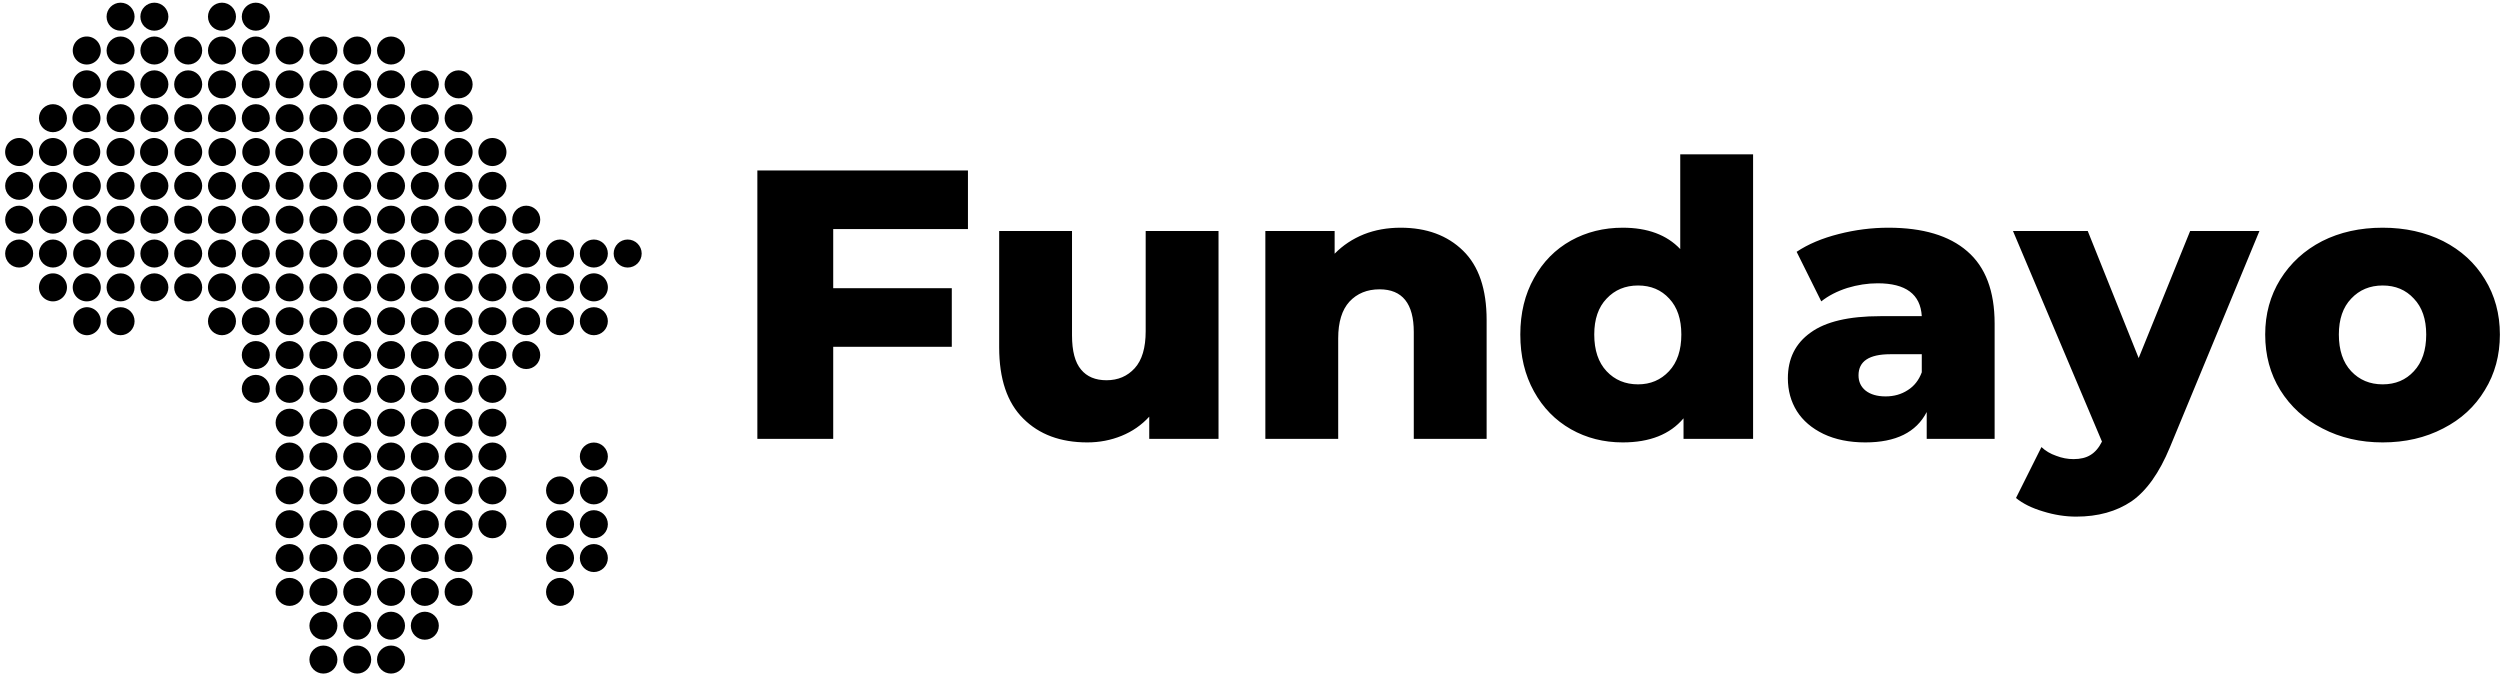 <svg data-v-423bf9ae="" xmlns="http://www.w3.org/2000/svg" viewBox="0 0 414 112" class="iconLeft"><!----><!----><!----><g data-v-423bf9ae="" id="1099c901-29eb-4f4c-b741-175b99e3bd97" fill="black" transform="matrix(4.535,0,0,4.535,120.974,11.224)"><path d="M8.67 5.89L3.75 5.89L3.75 8.05L8.08 8.05L8.08 10.19L3.75 10.19L3.75 13.55L0.98 13.55L0.98 3.75L8.67 3.75L8.67 5.89ZM15.16 5.96L17.82 5.96L17.82 13.55L15.29 13.55L15.29 12.74L15.29 12.74Q14.87 13.20 14.28 13.44L14.28 13.44L14.28 13.44Q13.69 13.68 13.03 13.68L13.03 13.68L13.03 13.68Q11.56 13.68 10.69 12.81L10.69 12.81L10.69 12.81Q9.81 11.94 9.81 10.21L9.81 10.21L9.81 5.96L12.47 5.96L12.47 9.77L12.47 9.77Q12.47 10.63 12.80 11.02L12.80 11.02L12.80 11.02Q13.12 11.41 13.73 11.41L13.73 11.41L13.73 11.41Q14.36 11.41 14.76 10.97L14.76 10.97L14.76 10.97Q15.16 10.53 15.16 9.62L15.16 9.62L15.16 5.96ZM24.47 5.84L24.47 5.84Q25.89 5.84 26.75 6.68L26.75 6.68L26.75 6.68Q27.61 7.52 27.61 9.21L27.61 9.21L27.61 13.55L24.95 13.55L24.95 9.65L24.95 9.65Q24.95 8.09 23.70 8.09L23.70 8.09L23.70 8.09Q23.02 8.09 22.60 8.54L22.60 8.54L22.60 8.54Q22.19 8.99 22.19 9.88L22.19 9.88L22.19 13.55L19.53 13.55L19.53 5.96L22.06 5.96L22.06 6.79L22.06 6.79Q22.51 6.33 23.13 6.08L23.13 6.08L23.13 6.08Q23.74 5.84 24.47 5.84L24.47 5.84ZM34.68 3.16L37.34 3.16L37.34 13.55L34.80 13.55L34.80 12.80L34.80 12.80Q34.06 13.68 32.58 13.68L32.58 13.68L32.58 13.68Q31.54 13.68 30.69 13.20L30.69 13.20L30.69 13.20Q29.83 12.71 29.34 11.82L29.34 11.82L29.34 11.82Q28.84 10.92 28.84 9.74L28.84 9.74L28.84 9.74Q28.84 8.57 29.34 7.68L29.34 7.68L29.34 7.68Q29.83 6.79 30.69 6.31L30.69 6.31L30.69 6.31Q31.54 5.84 32.58 5.84L32.58 5.84L32.58 5.84Q33.94 5.84 34.68 6.62L34.68 6.62L34.68 3.16ZM33.14 11.56L33.14 11.56Q33.82 11.56 34.27 11.08L34.27 11.08L34.27 11.08Q34.72 10.60 34.72 9.74L34.72 9.74L34.72 9.74Q34.72 8.90 34.28 8.43L34.28 8.43L34.28 8.43Q33.84 7.95 33.14 7.95L33.14 7.95L33.14 7.95Q32.44 7.95 31.99 8.43L31.99 8.43L31.99 8.43Q31.54 8.90 31.54 9.74L31.54 9.74L31.54 9.74Q31.54 10.60 31.99 11.08L31.99 11.08L31.99 11.08Q32.44 11.56 33.14 11.56L33.14 11.56ZM42.28 5.84L42.28 5.84Q44.17 5.84 45.16 6.70L45.16 6.70L45.16 6.70Q46.16 7.56 46.16 9.34L46.16 9.34L46.16 13.55L43.68 13.55L43.68 12.57L43.68 12.57Q43.11 13.68 41.44 13.68L41.44 13.68L41.44 13.68Q40.56 13.68 39.91 13.37L39.91 13.37L39.91 13.37Q39.27 13.06 38.94 12.54L38.94 12.54L38.94 12.54Q38.61 12.01 38.61 11.34L38.61 11.34L38.61 11.34Q38.61 10.26 39.44 9.67L39.44 9.67L39.44 9.67Q40.26 9.07 41.99 9.07L41.99 9.07L43.50 9.07L43.50 9.07Q43.43 7.87 41.89 7.87L41.89 7.87L41.89 7.87Q41.34 7.87 40.78 8.04L40.78 8.04L40.78 8.04Q40.22 8.22 39.83 8.53L39.83 8.53L38.93 6.72L38.93 6.72Q39.56 6.30 40.47 6.07L40.47 6.07L40.47 6.07Q41.37 5.84 42.28 5.84L42.28 5.84ZM42.18 12.00L42.18 12.00Q42.64 12.00 42.99 11.77L42.99 11.77L42.99 11.77Q43.34 11.55 43.50 11.12L43.50 11.12L43.50 10.46L42.35 10.46L42.35 10.46Q41.19 10.46 41.19 11.23L41.19 11.23L41.19 11.23Q41.19 11.58 41.45 11.79L41.45 11.79L41.45 11.79Q41.72 12.00 42.18 12.00L42.18 12.00ZM53.30 5.96L55.83 5.96L52.56 13.86L52.56 13.86Q51.98 15.26 51.16 15.83L51.16 15.83L51.16 15.83Q50.33 16.39 49.14 16.39L49.14 16.39L49.14 16.39Q48.54 16.39 47.93 16.20L47.93 16.20L47.93 16.20Q47.32 16.02 46.94 15.71L46.94 15.71L47.87 13.85L47.87 13.85Q48.09 14.06 48.41 14.17L48.41 14.17L48.41 14.17Q48.72 14.29 49.04 14.29L49.04 14.29L49.04 14.29Q49.42 14.29 49.66 14.14L49.66 14.14L49.66 14.14Q49.91 13.99 50.08 13.65L50.08 13.65L46.83 5.96L49.56 5.96L51.42 10.60L53.30 5.96ZM60.33 13.68L60.33 13.68Q59.11 13.68 58.13 13.17L58.13 13.17L58.13 13.17Q57.15 12.67 56.59 11.77L56.59 11.77L56.59 11.77Q56.04 10.88 56.04 9.74L56.04 9.74L56.04 9.74Q56.04 8.62 56.59 7.73L56.59 7.73L56.59 7.73Q57.15 6.83 58.12 6.33L58.12 6.33L58.12 6.33Q59.09 5.84 60.33 5.84L60.33 5.84L60.33 5.84Q61.56 5.84 62.54 6.33L62.54 6.33L62.54 6.33Q63.52 6.83 64.06 7.72L64.06 7.72L64.06 7.72Q64.61 8.61 64.61 9.74L64.61 9.74L64.61 9.74Q64.61 10.88 64.06 11.77L64.06 11.77L64.06 11.77Q63.52 12.67 62.54 13.17L62.54 13.17L62.54 13.17Q61.56 13.68 60.33 13.68L60.33 13.68ZM60.33 11.56L60.33 11.56Q61.03 11.56 61.47 11.08L61.47 11.08L61.47 11.08Q61.92 10.60 61.92 9.74L61.92 9.74L61.92 9.74Q61.92 8.90 61.47 8.43L61.47 8.43L61.47 8.43Q61.03 7.95 60.33 7.95L60.33 7.95L60.33 7.95Q59.63 7.95 59.18 8.43L59.18 8.43L59.18 8.43Q58.73 8.90 58.73 9.74L58.73 9.74L58.73 9.74Q58.73 10.60 59.18 11.08L59.18 11.08L59.18 11.08Q59.63 11.56 60.33 11.56L60.33 11.56Z"></path></g><!----><g data-v-423bf9ae="" id="1e627b88-f0cc-4f93-aee5-e7ed2a76bd0d" transform="matrix(1.111,0,0,1.111,-1.994,0.444)" stroke="none" fill="black"><circle cx="95.352" cy="37.391" r="2.088"></circle><circle cx="90.311" cy="37.391" r="2.088"></circle><path d="M90.311 44.521a2.088 2.088 0 1 1 2.09-2.085 2.09 2.09 0 0 1-2.09 2.085z"></path><circle cx="90.311" cy="47.478" r="2.088"></circle><circle cx="90.311" cy="67.651" r="2.09"></circle><circle cx="85.273" cy="37.391" r="2.088"></circle><circle cx="85.273" cy="42.433" r="2.088"></circle><circle cx="85.273" cy="47.478" r="2.088"></circle><circle cx="80.232" cy="32.347" r="2.088"></circle><circle cx="80.232" cy="37.391" r="2.088"></circle><circle cx="80.232" cy="42.433" r="2.088"></circle><circle cx="80.232" cy="47.478" r="2.088"></circle><circle cx="80.232" cy="52.521" r="2.087"></circle><path d="M75.193 24.35a2.092 2.092 0 0 1-2.088-2.088 2.09 2.09 0 0 1 2.088-2.089 2.09 2.09 0 0 1 2.09 2.089 2.09 2.09 0 0 1-2.09 2.088z"></path><circle cx="75.193" cy="27.302" r="2.088"></circle><circle cx="75.193" cy="32.347" r="2.088"></circle><circle cx="75.193" cy="37.391" r="2.088"></circle><circle cx="75.193" cy="42.433" r="2.088"></circle><circle cx="75.193" cy="47.478" r="2.088"></circle><circle cx="75.193" cy="52.521" r="2.087"></circle><circle cx="75.193" cy="57.563" r="2.088"></circle><circle cx="75.193" cy="62.606" r="2.087"></circle><circle cx="75.193" cy="67.651" r="2.09"></circle><circle cx="70.154" cy="12.173" r="2.089"></circle><circle cx="70.154" cy="17.217" r="2.088"></circle><path d="M70.154 24.35a2.09 2.09 0 1 1 2.089-2.088c0 1.15-.932 2.088-2.089 2.088z"></path><circle cx="70.154" cy="27.302" r="2.088"></circle><circle cx="70.154" cy="32.347" r="2.088"></circle><circle cx="70.154" cy="37.391" r="2.088"></circle><path d="M70.154 44.521a2.088 2.088 0 1 1 2.089-2.085 2.085 2.085 0 0 1-2.089 2.085z"></path><circle cx="70.154" cy="47.478" r="2.088"></circle><circle cx="70.154" cy="52.521" r="2.087"></circle><circle cx="70.154" cy="57.563" r="2.088"></circle><circle cx="70.154" cy="62.606" r="2.087"></circle><circle cx="70.154" cy="67.651" r="2.09"></circle><g><circle cx="65.117" cy="12.173" r="2.089"></circle><circle cx="65.117" cy="17.217" r="2.088"></circle><path d="M65.117 24.35a2.088 2.088 0 1 1 0-4.177 2.088 2.088 0 0 1 0 4.177z"></path><circle cx="65.117" cy="27.302" r="2.088"></circle><circle cx="65.117" cy="32.347" r="2.088"></circle><circle cx="65.117" cy="37.391" r="2.088"></circle><path d="M65.117 44.521a2.086 2.086 0 1 1 0-4.175 2.087 2.087 0 1 1 0 4.175z"></path><circle cx="65.117" cy="47.478" r="2.088"></circle><circle cx="65.117" cy="52.521" r="2.087"></circle><circle cx="65.117" cy="57.563" r="2.088"></circle><circle cx="65.117" cy="62.606" r="2.087"></circle><circle cx="65.117" cy="67.651" r="2.09"></circle></g><g><circle cx="60.079" cy="7.13" r="2.088"></circle><circle cx="60.079" cy="12.173" r="2.089"></circle><circle cx="60.079" cy="17.217" r="2.088"></circle><path d="M60.079 24.35a2.09 2.09 0 0 1 0-4.177 2.089 2.089 0 0 1 0 4.177z"></path><circle cx="60.079" cy="27.302" r="2.088"></circle><circle cx="60.079" cy="32.347" r="2.088"></circle><circle cx="60.079" cy="37.391" r="2.088"></circle><circle cx="60.079" cy="42.433" r="2.088"></circle><circle cx="60.079" cy="47.478" r="2.088"></circle><circle cx="60.079" cy="52.521" r="2.087"></circle><circle cx="60.079" cy="57.563" r="2.088"></circle><circle cx="60.079" cy="62.606" r="2.087"></circle><circle cx="60.079" cy="67.651" r="2.09"></circle></g><g><circle cx="55.039" cy="7.13" r="2.088"></circle><circle cx="55.039" cy="12.173" r="2.089"></circle><circle cx="55.039" cy="17.217" r="2.088"></circle><path d="M55.039 24.35a2.092 2.092 0 0 1-2.089-2.088 2.09 2.09 0 0 1 2.089-2.089 2.09 2.09 0 0 1 2.088 2.089c0 1.15-.938 2.088-2.088 2.088z"></path><circle cx="55.039" cy="27.302" r="2.088"></circle><circle cx="55.039" cy="32.347" r="2.088"></circle><circle cx="55.039" cy="37.391" r="2.088"></circle><circle cx="55.039" cy="42.433" r="2.088"></circle><circle cx="55.039" cy="47.478" r="2.088"></circle><circle cx="55.039" cy="52.521" r="2.087"></circle><circle cx="55.039" cy="57.563" r="2.088"></circle><circle cx="55.039" cy="62.606" r="2.087"></circle><circle cx="55.039" cy="67.651" r="2.09"></circle></g><g><circle cx="50.001" cy="7.13" r="2.088"></circle><circle cx="50.001" cy="12.173" r="2.089"></circle><circle cx="50.001" cy="17.217" r="2.088"></circle><path d="M50.001 24.35a2.09 2.09 0 1 1 2.088-2.088 2.09 2.09 0 0 1-2.088 2.088z"></path><circle cx="50.001" cy="27.302" r="2.088"></circle><circle cx="50.001" cy="32.347" r="2.088"></circle><circle cx="50.001" cy="37.391" r="2.088"></circle><circle cx="50.001" cy="42.433" r="2.088"></circle><circle cx="50.001" cy="47.478" r="2.088"></circle><circle cx="50.001" cy="52.521" r="2.087"></circle><circle cx="50.001" cy="57.563" r="2.088"></circle><circle cx="50.001" cy="62.606" r="2.087"></circle><circle cx="50.001" cy="67.651" r="2.09"></circle></g><g><circle cx="90.311" cy="72.694" r="2.087"></circle><circle cx="90.311" cy="77.737" r="2.09"></circle><circle cx="90.311" cy="82.78" r="2.087"></circle></g><g><circle cx="85.273" cy="72.694" r="2.087"></circle><circle cx="85.273" cy="77.737" r="2.09"></circle><circle cx="85.273" cy="82.78" r="2.087"></circle><circle cx="85.273" cy="87.826" r="2.088"></circle></g><g><circle cx="75.193" cy="72.694" r="2.087"></circle><circle cx="75.193" cy="77.737" r="2.09"></circle></g><g><circle cx="70.154" cy="72.694" r="2.087"></circle><circle cx="70.154" cy="77.737" r="2.09"></circle><circle cx="70.154" cy="82.78" r="2.087"></circle><circle cx="70.154" cy="87.826" r="2.088"></circle></g><g><circle cx="65.117" cy="72.694" r="2.087"></circle><circle cx="65.117" cy="77.737" r="2.09"></circle><circle cx="65.117" cy="82.78" r="2.087"></circle><circle cx="65.117" cy="87.826" r="2.088"></circle><circle cx="65.117" cy="92.867" r="2.087"></circle></g><g><circle cx="60.079" cy="72.694" r="2.087"></circle><circle cx="60.079" cy="77.737" r="2.09"></circle><circle cx="60.079" cy="82.78" r="2.087"></circle><circle cx="60.079" cy="87.826" r="2.088"></circle><circle cx="60.079" cy="92.867" r="2.087"></circle><circle cx="60.079" cy="97.912" r="2.088"></circle></g><g><circle cx="55.039" cy="72.694" r="2.087"></circle><circle cx="55.039" cy="77.737" r="2.09"></circle><circle cx="55.039" cy="82.78" r="2.087"></circle><circle cx="55.039" cy="87.826" r="2.088"></circle><circle cx="55.039" cy="92.867" r="2.087"></circle><circle cx="55.039" cy="97.912" r="2.088"></circle></g><g><circle cx="50.001" cy="72.694" r="2.087"></circle><circle cx="50.001" cy="77.737" r="2.09"></circle><circle cx="50.001" cy="82.78" r="2.087"></circle><circle cx="50.001" cy="87.826" r="2.088"></circle><circle cx="50.001" cy="92.867" r="2.087"></circle><circle cx="50.001" cy="97.912" r="2.088"></circle></g><g><circle cx="44.961" cy="7.13" r="2.088"></circle><circle cx="44.961" cy="12.173" r="2.089"></circle><circle cx="44.961" cy="17.217" r="2.088"></circle><path d="M44.961 24.35a2.089 2.089 0 1 1 .003-4.177 2.089 2.089 0 0 1-.003 4.177z"></path><circle cx="44.961" cy="27.302" r="2.088"></circle><circle cx="44.961" cy="32.347" r="2.088"></circle><circle cx="44.961" cy="37.391" r="2.088"></circle><circle cx="44.961" cy="42.433" r="2.088"></circle><circle cx="44.961" cy="47.478" r="2.088"></circle><circle cx="44.961" cy="52.521" r="2.087"></circle><circle cx="44.961" cy="57.563" r="2.088"></circle><circle cx="44.961" cy="62.606" r="2.087"></circle><circle cx="44.961" cy="67.651" r="2.09"></circle></g><g><circle cx="39.923" cy="2.088" r="2.088"></circle><circle cx="39.923" cy="7.13" r="2.088"></circle><circle cx="39.923" cy="12.173" r="2.089"></circle><circle cx="39.923" cy="17.217" r="2.088"></circle><path d="M39.923 24.35a2.09 2.09 0 0 1 0-4.177 2.088 2.088 0 0 1 0 4.177z"></path><circle cx="39.923" cy="27.302" r="2.088"></circle><circle cx="39.923" cy="32.347" r="2.088"></circle><circle cx="39.923" cy="37.391" r="2.088"></circle><circle cx="39.923" cy="42.433" r="2.088"></circle><circle cx="39.923" cy="47.478" r="2.088"></circle><circle cx="39.923" cy="52.521" r="2.087"></circle><circle cx="39.923" cy="57.563" r="2.088"></circle></g><g><circle cx="34.882" cy="2.088" r="2.088"></circle><circle cx="34.882" cy="7.13" r="2.088"></circle><circle cx="34.882" cy="12.173" r="2.089"></circle><circle cx="34.882" cy="17.217" r="2.088"></circle><path d="M34.882 24.35a2.09 2.09 0 0 1 0-4.177 2.09 2.09 0 0 1 2.089 2.089c0 1.15-.936 2.088-2.089 2.088z"></path><circle cx="34.882" cy="27.302" r="2.088"></circle><circle cx="34.882" cy="32.347" r="2.088"></circle><circle cx="34.882" cy="37.391" r="2.088"></circle><path d="M34.882 44.521a2.087 2.087 0 1 1 0-4.175 2.087 2.087 0 0 1 0 4.175z"></path><circle cx="34.882" cy="47.478" r="2.088"></circle></g><g><path d="M29.845 4.176a2.088 2.088 0 1 1 0 0z"></path><circle cx="29.845" cy="7.13" r="2.088"></circle><circle cx="29.845" cy="12.173" r="2.089"></circle><circle cx="29.845" cy="17.217" r="2.088"></circle><path d="M29.845 24.35a2.089 2.089 0 0 1 0-4.177c1.152 0 2.085.935 2.085 2.089a2.087 2.087 0 0 1-2.085 2.088z"></path><circle cx="29.845" cy="27.302" r="2.088"></circle><circle cx="29.845" cy="32.347" r="2.088"></circle><circle cx="29.845" cy="37.391" r="2.088"></circle><circle cx="29.845" cy="42.433" r="2.088"></circle></g><g><circle cx="24.805" cy="2.088" r="2.088"></circle><circle cx="24.805" cy="7.13" r="2.088"></circle><circle cx="24.805" cy="12.173" r="2.089"></circle><circle cx="24.805" cy="17.217" r="2.088"></circle><path d="M24.805 24.35a2.089 2.089 0 1 1 .003-4.177 2.089 2.089 0 0 1-.003 4.177z"></path><circle cx="24.805" cy="27.302" r="2.088"></circle><circle cx="24.805" cy="32.347" r="2.088"></circle><circle cx="24.805" cy="37.391" r="2.088"></circle><circle cx="24.805" cy="42.433" r="2.088"></circle></g><g><circle cx="19.767" cy="2.088" r="2.088"></circle><circle cx="19.767" cy="7.13" r="2.088"></circle><circle cx="19.767" cy="12.173" r="2.089"></circle><circle cx="19.767" cy="17.217" r="2.088"></circle><path d="M19.767 24.35a2.09 2.09 0 1 1 2.088-2.088 2.09 2.09 0 0 1-2.088 2.088z"></path><circle cx="19.767" cy="27.302" r="2.088"></circle><circle cx="19.767" cy="32.347" r="2.088"></circle><circle cx="19.767" cy="37.391" r="2.088"></circle><circle cx="19.767" cy="42.433" r="2.088"></circle><circle cx="19.767" cy="47.478" r="2.088"></circle></g><g><path d="M14.728 9.217a2.087 2.087 0 1 1-.001-4.175 2.087 2.087 0 0 1 .001 4.175zM14.728 14.262a2.088 2.088 0 1 1 0-4.176 2.088 2.088 0 0 1 0 4.176zM14.728 19.305a2.088 2.088 0 1 1 0-4.175 2.088 2.088 0 0 1 0 4.175zM14.728 24.35a2.09 2.09 0 0 1 0-4.177 2.09 2.09 0 0 1 0 4.177zM14.728 29.39a2.089 2.089 0 1 1 2.087-2.085 2.087 2.087 0 0 1-2.087 2.085zM14.728 34.435a2.088 2.088 0 1 1 0-4.176 2.088 2.088 0 0 1 0 4.176zM14.728 39.479a2.089 2.089 0 0 1 0-4.176 2.088 2.088 0 0 1 0 4.176zM14.728 44.521a2.089 2.089 0 1 1 2.087-2.085 2.087 2.087 0 0 1-2.087 2.085zM14.728 49.566a2.089 2.089 0 0 1 0-4.176 2.088 2.088 0 0 1 0 4.176z"></path></g><g><circle cx="9.688" cy="17.217" r="2.088"></circle><path d="M9.688 24.35a2.088 2.088 0 1 1 2.09-2.088c0 1.15-.937 2.088-2.09 2.088zM9.688 29.39a2.084 2.084 0 0 1-2.085-2.085 2.087 2.087 0 1 1 4.175 0 2.088 2.088 0 0 1-2.09 2.085z"></path><circle cx="9.688" cy="32.347" r="2.088"></circle><circle cx="9.688" cy="37.391" r="2.088"></circle><path d="M9.688 44.521a2.084 2.084 0 0 1-2.085-2.085 2.087 2.087 0 1 1 4.175 0 2.088 2.088 0 0 1-2.09 2.085z"></path></g><g><path d="M4.651 24.35a2.089 2.089 0 1 1 .002-4.178 2.089 2.089 0 0 1-.002 4.178z"></path><circle cx="4.651" cy="27.302" r="2.088"></circle><circle cx="4.651" cy="32.347" r="2.088"></circle><circle cx="4.651" cy="37.391" r="2.088"></circle></g><g><circle cx="44.961" cy="72.694" r="2.087"></circle><circle cx="44.961" cy="77.737" r="2.09"></circle><circle cx="44.961" cy="82.78" r="2.087"></circle><circle cx="44.961" cy="87.826" r="2.088"></circle></g></g><!----></svg>
